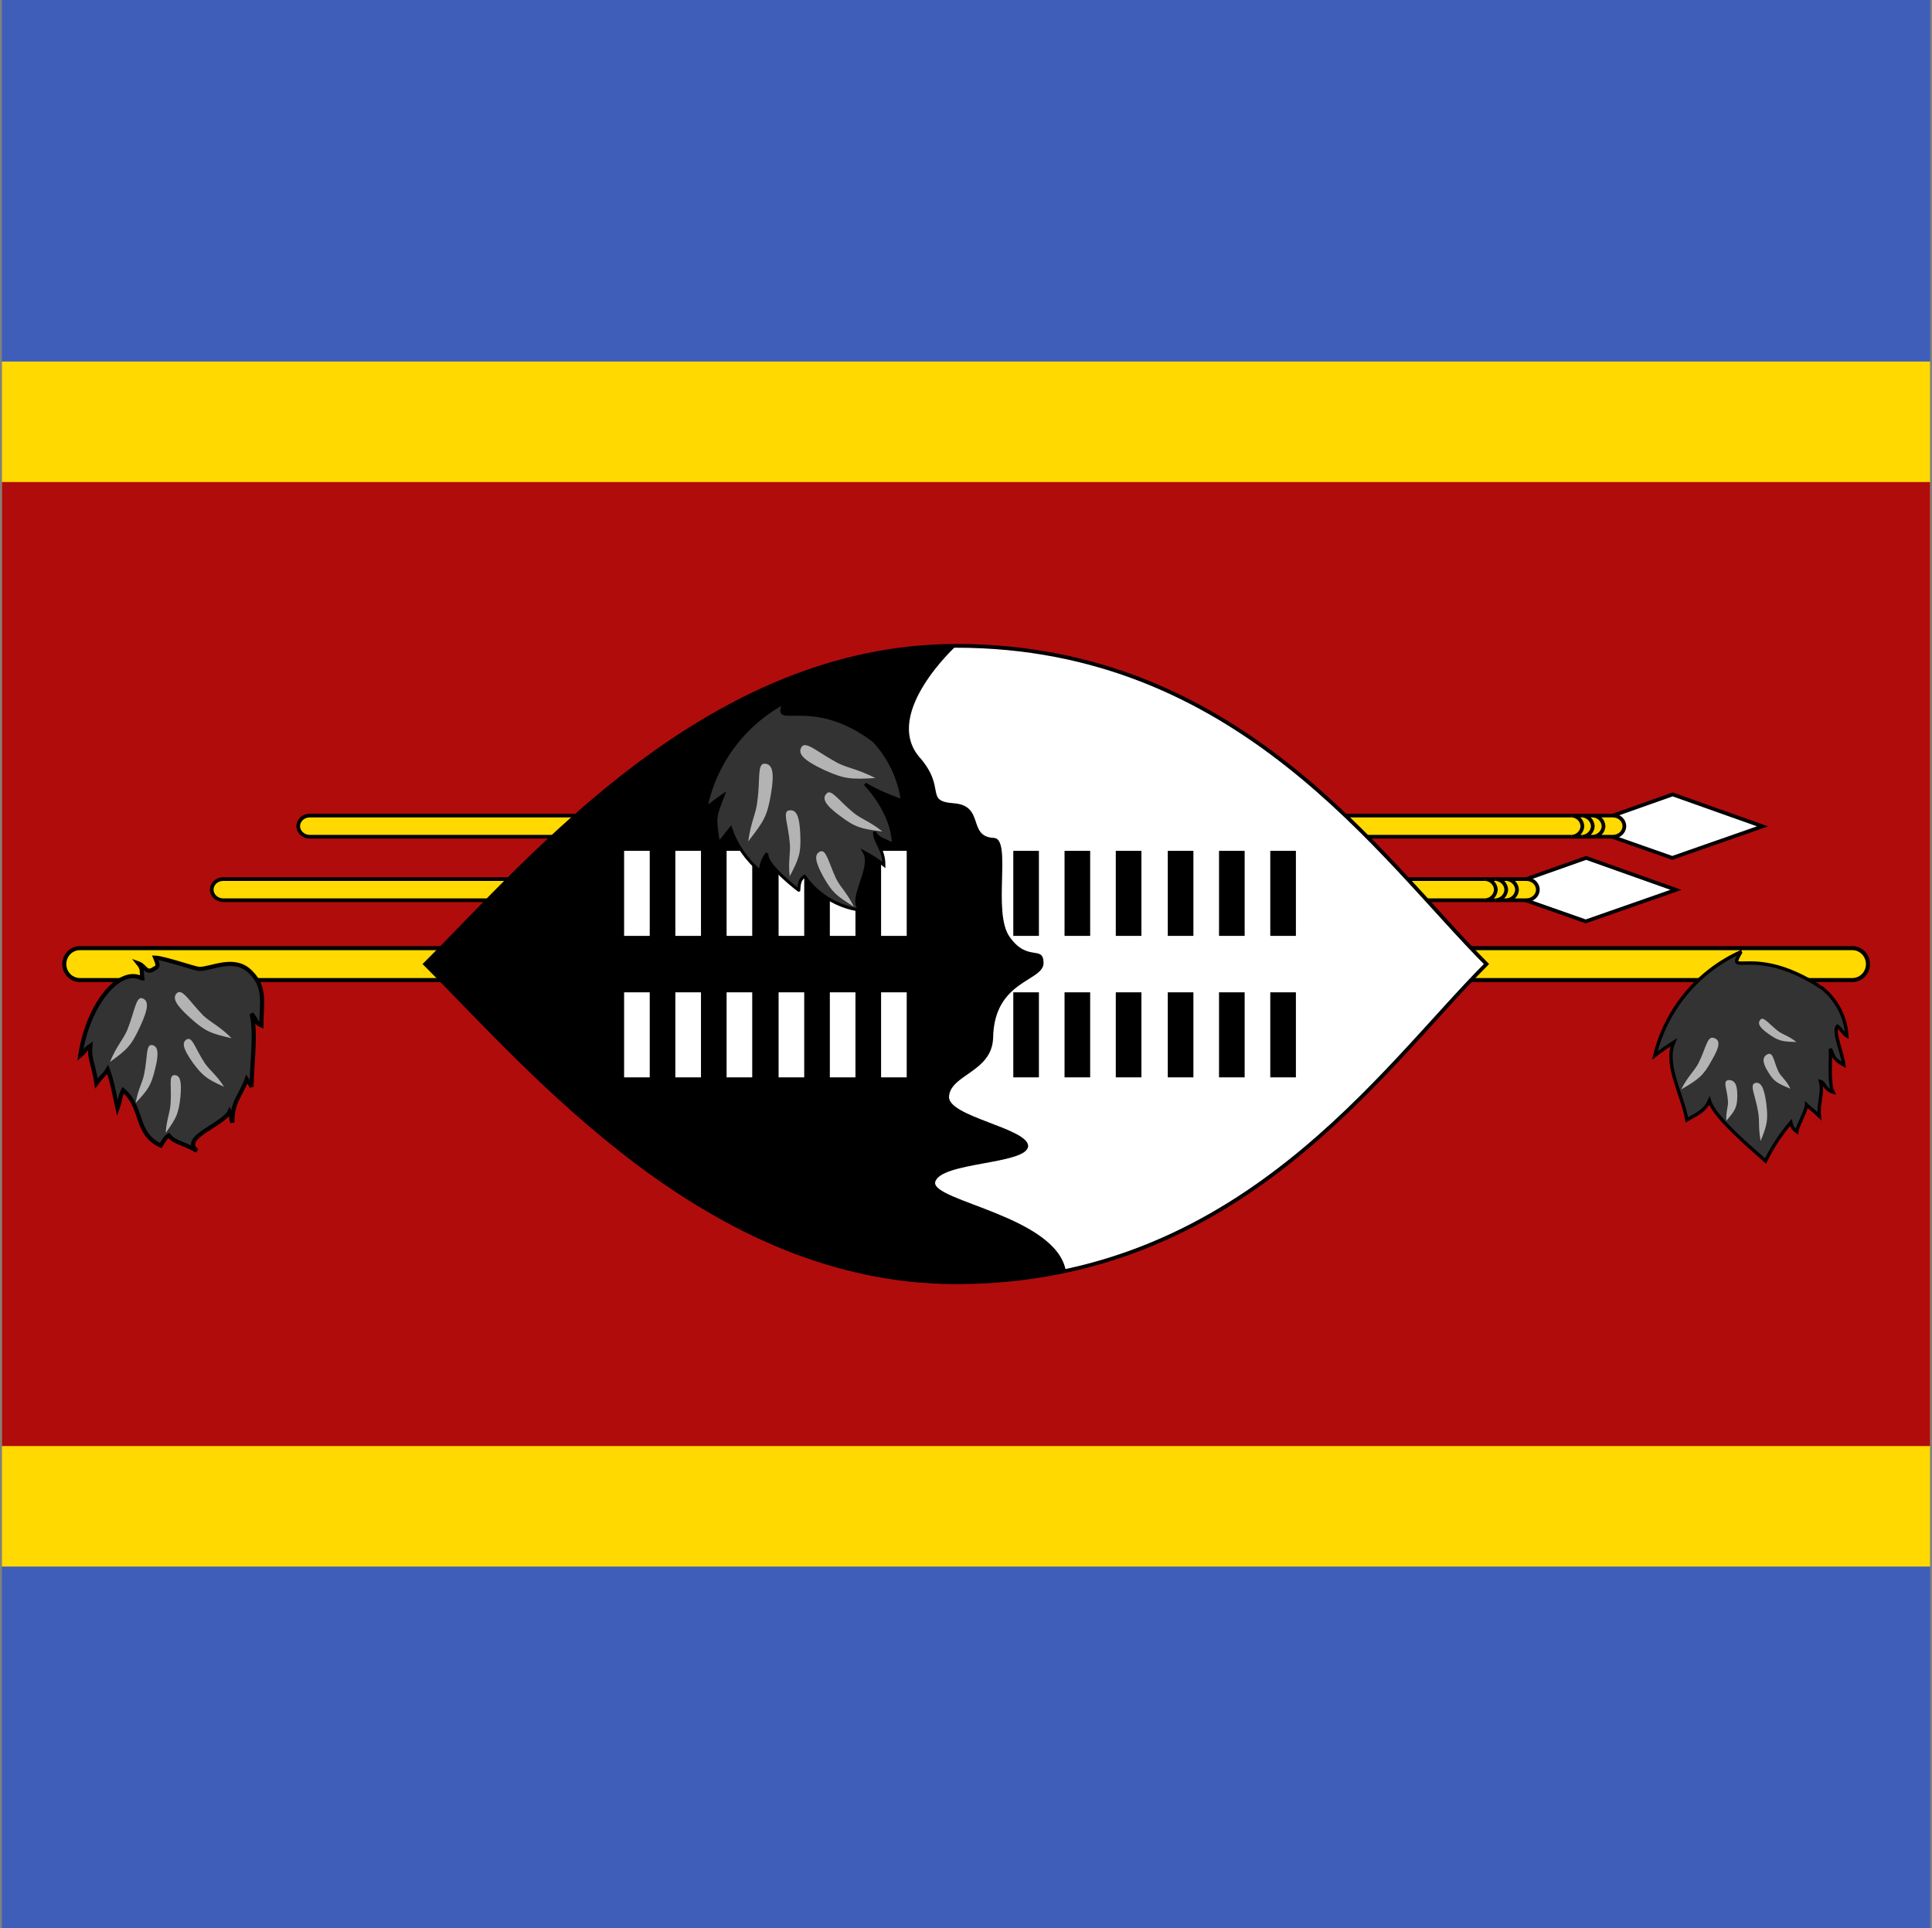 <svg width="513" height="512" viewBox="0 0 513 512" fill="none" xmlns="http://www.w3.org/2000/svg">
<rect x="0" y="0" width="513" height="512" fill="#808080" stroke="none"/>
<g clip-path="url(#clip0_103_11173)">
<path d="M0.5 0H512.5V512H0.5V0Z" fill="#3E5EB9"/>
<path d="M0.5 96H512.5V416H0.5V96Z" fill="#FFD900"/>
<path d="M0.5 128H512.5V384H0.5V128Z" fill="#B10C0C"/>
<path d="M444.134 210.951L420.172 219.431L444.035 227.812L467.997 219.431L444.134 210.951Z" fill="white" stroke="black" stroke-width="0.986"/>
<path d="M428.258 216.571H82.246C80.558 216.571 79.189 217.83 79.189 219.382C79.189 220.934 80.558 222.192 82.246 222.192H428.258C429.946 222.192 431.315 220.934 431.315 219.382C431.315 217.83 429.946 216.571 428.258 216.571Z" fill="#FFD900" stroke="black" stroke-width="0.986"/>
<path d="M422.933 222.192C423.668 222.169 424.367 221.874 424.896 221.363C425.425 220.853 425.744 220.164 425.793 219.431C425.768 218.68 425.459 217.967 424.928 217.436C424.397 216.905 423.684 216.596 422.933 216.571M420.172 222.192C420.889 222.145 421.565 221.84 422.073 221.332C422.581 220.824 422.887 220.148 422.933 219.431C422.911 218.696 422.615 217.997 422.105 217.468C421.594 216.94 420.906 216.62 420.172 216.571M417.313 222.192C418.047 222.169 418.747 221.874 419.275 221.363C419.804 220.853 420.124 220.164 420.172 219.431C420.148 218.68 419.839 217.967 419.308 217.436C418.777 216.905 418.063 216.596 417.313 216.571" fill="#FFD900"/>
<path d="M422.933 222.192C423.668 222.169 424.367 221.874 424.896 221.363C425.425 220.853 425.744 220.164 425.793 219.431C425.768 218.68 425.459 217.967 424.928 217.436C424.397 216.905 423.684 216.596 422.933 216.571M420.172 222.192C420.889 222.145 421.565 221.84 422.073 221.332C422.581 220.824 422.887 220.148 422.933 219.431C422.911 218.696 422.615 217.997 422.105 217.468C421.594 216.94 420.906 216.62 420.172 216.571M417.313 222.192C418.047 222.169 418.747 221.874 419.275 221.363C419.804 220.853 420.124 220.164 420.172 219.431C420.148 218.68 419.839 217.967 419.308 217.436C418.777 216.905 418.063 216.596 417.313 216.571" stroke="black" stroke-width="0.986"/>
<path d="M421.159 227.812L397.197 236.293L421.06 244.674L445.021 236.293L421.159 227.812Z" fill="white" stroke="black" stroke-width="0.986"/>
<path d="M405.283 233.433H59.271C57.583 233.433 56.214 234.691 56.214 236.243C56.214 237.795 57.583 239.054 59.271 239.054H405.283C406.971 239.054 408.34 237.795 408.34 236.243C408.34 234.691 406.971 233.433 405.283 233.433Z" fill="#FFD900" stroke="black" stroke-width="0.986"/>
<path d="M399.958 239.054C400.692 239.031 401.392 238.735 401.921 238.225C402.449 237.715 402.769 237.026 402.818 236.293C402.793 235.542 402.484 234.829 401.953 234.298C401.422 233.767 400.709 233.458 399.958 233.433M397.197 239.054C397.914 239.007 398.59 238.702 399.098 238.193C399.606 237.685 399.912 237.01 399.958 236.293C399.935 235.558 399.64 234.859 399.129 234.33C398.619 233.801 397.93 233.482 397.197 233.433M394.337 239.054C395.072 239.031 395.771 238.735 396.3 238.225C396.829 237.715 397.148 237.026 397.197 236.293C397.172 235.542 396.863 234.829 396.332 234.298C395.801 233.767 395.088 233.458 394.337 233.433" fill="#FFD900"/>
<path d="M399.958 239.054C400.692 239.031 401.392 238.735 401.921 238.225C402.449 237.715 402.769 237.026 402.818 236.293C402.793 235.542 402.484 234.829 401.953 234.298C401.422 233.767 400.709 233.458 399.958 233.433M397.197 239.054C397.914 239.007 398.59 238.702 399.098 238.193C399.606 237.685 399.912 237.01 399.958 236.293C399.935 235.558 399.64 234.859 399.129 234.33C398.619 233.801 397.93 233.482 397.197 233.433M394.337 239.054C395.072 239.031 395.771 238.735 396.3 238.225C396.829 237.715 397.148 237.026 397.197 236.293C397.172 235.542 396.863 234.829 396.332 234.298C395.801 233.767 395.088 233.458 394.337 233.433" stroke="black" stroke-width="0.986"/>
<path d="M491.86 251.774H21.209C18.921 251.774 17.067 253.672 17.067 256.014C17.067 258.356 18.921 260.254 21.209 260.254H491.86C494.147 260.254 496.001 258.356 496.001 256.014C496.001 253.672 494.147 251.774 491.86 251.774Z" fill="#FFD900" stroke="black" stroke-width="1.085"/>
<path d="M394.7 256C366.6 284.2 329 340.5 253.9 340.5C188.1 340.5 141.2 284.2 112.9 256C141.2 227.8 188.1 171.5 253.9 171.5C328.9 171.5 366.6 227.8 394.7 256Z" fill="white" stroke="black"/>
<path d="M244 200.9C251.5 209.3 245.3 212.7 253.2 213.3C261.6 213.9 256.8 222.2 263.9 222.5C268.8 222.7 263.4 242.3 268.1 248.8C272.9 255.6 277 250.8 277.1 255.7C277.1 260.7 263.9 260.2 263.7 275.7C263.3 284.7 252.5 285.3 252 291.1C251.4 296.5 273.2 299.6 273 304.4C272.6 309.3 249.4 308.5 248.3 314C247.8 319 280.3 323 283 337.4C273.448 339.525 263.686 340.565 253.9 340.5C188.1 340.5 141.2 284.2 113 256C141.2 227.8 188.1 171.5 253.9 171.5C253.9 171.5 234.4 189.3 244 200.9Z" fill="black"/>
<path d="M169.119 248.52V225.939V248.52ZM182.727 225.939V248.52V225.939ZM196.335 225.939V248.52V225.939Z" fill="black"/>
<path d="M169.119 248.52V225.939M182.727 225.939V248.52M196.335 225.939V248.52" stroke="white" stroke-width="6.804"/>
<path d="M169.119 286.089V263.508V286.089ZM182.727 263.508V286.089V263.508ZM196.335 263.508V286.089V263.508Z" fill="black"/>
<path d="M169.119 286.089V263.508M182.727 263.508V286.089M196.335 263.508V286.089" stroke="white" stroke-width="6.804"/>
<path d="M210.14 248.52V225.939V248.52ZM223.747 225.939V248.52V225.939ZM237.355 225.939V248.52V225.939Z" fill="black"/>
<path d="M210.14 248.52V225.939M223.747 225.939V248.52M237.355 225.939V248.52" stroke="white" stroke-width="6.804"/>
<path d="M210.14 286.089V263.508V286.089ZM223.747 263.508V286.089V263.508ZM237.355 263.508V286.089V263.508Z" fill="black"/>
<path d="M210.14 286.089V263.508M223.747 263.508V286.089M237.355 263.508V286.089" stroke="white" stroke-width="6.804"/>
<path d="M272.459 248.52V225.939V248.52ZM286.067 225.939V248.52V225.939ZM299.675 225.939V248.52V225.939Z" fill="black"/>
<path d="M272.459 248.52V225.939M286.067 225.939V248.52M299.675 225.939V248.52" stroke="black" stroke-width="6.804"/>
<path d="M272.459 286.089V263.508V286.089ZM286.067 263.508V286.089V263.508ZM299.675 263.508V286.089V263.508Z" fill="black"/>
<path d="M272.459 286.089V263.508M286.067 263.508V286.089M299.675 263.508V286.089" stroke="black" stroke-width="6.804"/>
<path d="M313.48 248.52V225.939V248.52ZM327.087 225.939V248.52V225.939ZM340.695 225.939V248.52V225.939Z" fill="black"/>
<path d="M313.48 248.52V225.939M327.087 225.939V248.52M340.695 225.939V248.52" stroke="black" stroke-width="6.804"/>
<path d="M313.48 286.089V263.508V286.089ZM327.087 263.508V286.089V263.508ZM340.695 263.508V286.089V263.508Z" fill="black"/>
<path d="M313.48 286.089V263.508M327.087 263.508V286.089M340.695 263.508V286.089" stroke="black" stroke-width="6.804"/>
<path d="M462.3 252.7C458 260 465.6 250.2 484 262.5C485.875 264.048 487.411 265.966 488.512 268.134C489.613 270.302 490.256 272.673 490.4 275.1C489.5 274.6 488.9 273.3 487.9 272.5C486.6 273.8 489.3 279.9 489.6 282.8C486.7 281.2 487 280.5 486 278.5C486.2 280.9 485.5 287.5 486.7 290C484.4 289.3 484.6 287.5 483.4 287.2C484.2 290 482.7 293.1 483.1 296.4C481.8 295.1 480.3 294 479.7 293.4C479.6 295.1 477.2 299.1 477.1 300.5C476.686 300.228 476.331 299.875 476.057 299.463C475.782 299.05 475.592 298.587 475.5 298.1C472.847 301.205 470.596 304.632 468.8 308.3C465 304.9 455.2 296.7 453.9 292.3C452.8 294.8 451.1 295.6 447.9 297.4C446.7 290.5 441.9 282.8 444.4 276.8C442.677 277.884 441.008 279.052 439.4 280.3C440.866 274.246 443.702 268.61 447.69 263.825C451.677 259.04 456.71 255.234 462.4 252.7H462.3Z" fill="#333333" stroke="black" stroke-width="0.9"/>
<path d="M446.4 289.3C448.2 285.7 449.8 284.6 451 282.3C453 278.3 453.3 275.1 455 275.6C456.8 276.1 456.8 277.7 454.5 281.6C452.3 285.6 451.2 286.5 446.4 289.3ZM458.4 297.7C458.2 295.1 459 293.9 458.8 292.2C458.6 289.1 457.3 287 459 286.8C460.5 286.8 461.3 287.8 461.3 290.8C461.3 293.8 460.9 294.8 458.3 297.7H458.4ZM467.5 303C466.8 299.2 467.3 297.6 466.8 295.1C466.1 290.9 464.5 288.1 466 287.6C467.5 287.2 468.4 288.6 469 293C469.5 297.3 469.3 298.5 467.5 303ZM477 276.7C474.7 274.9 473.4 274.8 472 273.7C469.5 271.7 468.2 269.8 467.4 270.8C466.6 271.8 467.2 272.9 469.8 274.7C472.4 276.5 473.4 276.6 477 276.7ZM475.4 289.1C474.2 286.6 473 286.1 472.2 284.5C470.9 281.7 470.9 279.4 469.4 279.9C468 280.6 467.8 281.9 469.4 284.5C471 287.2 471.8 287.6 475.4 289.1Z" fill="#B3B3B3"/>
<path d="M37.8 259.8C37.5 257.7 38 257.4 36.7 255.8C38.7 256.5 38.7 258.8 41 257.2C41.9 256.7 42.2 256.7 41.2 254.3C43.6 254.4 51.6 257.2 52.9 257.3C56.3 257.3 62.4 253.7 66.7 258.3C70.7 262.3 69.4 266.7 69.4 272.3C67.8 271.6 68.5 271.3 66.8 269.2C68.1 274.2 66.8 283.2 66.8 288.6C66.1 287.2 66.2 287.8 65.5 286.6C63.8 291.3 61.7 292.3 61.7 298.1C61 295.8 61.7 296.3 61 295.1C59.3 298.8 47.8 302 52.3 305.6C48.3 303.3 46.6 303.6 44.8 301.5C44 302 43.4 303 42.7 304.2C35.7 301 38.2 294.2 32.7 289.5C31.7 291.5 32.3 291.2 31.2 294.3C30.2 289.9 29.8 287.2 28.6 284C27.6 285.7 27.6 285 25.6 287.7C24.8 282.4 23.6 281.1 24 277.7C22 279.1 23.4 278.5 21.3 280.3C23.3 266.7 31.7 256.6 37.7 259.8H37.8Z" fill="#333333" stroke="black" stroke-width="1.1"/>
<path d="M29.2 282C31 277.6 32.6 276.3 33.8 273.5C35.8 268.5 36.1 264.5 37.8 265.1C39.5 265.7 39.5 267.7 37.2 272.6C34.9 277.6 33.9 278.6 29.2 282ZM36 293C36.7 289 37.8 287.7 38.3 285.1C39.2 280.7 38.7 277.4 40.3 277.5C41.9 277.7 42.3 279.5 41.2 283.8C40.1 288.3 39.4 289.3 35.9 293H36ZM44 300.7C44.3 296.9 45.2 295.4 45.3 292.9C45.6 288.6 44.7 285.5 46.3 285.5C47.8 285.5 48.3 287 47.9 291.4C47.4 295.7 46.9 296.8 44.1 300.7H44ZM61.5 275.7C58.2 272.4 56.2 271.7 54 269.7C50.3 265.9 48.4 262.4 47 263.7C45.7 264.9 46.5 266.7 50.5 270.3C54.5 273.9 55.9 274.4 61.5 275.7ZM59.5 288.6C57.4 285.3 55.7 284.3 54.3 282.2C51.8 278.4 51.1 275.2 49.6 276C48.2 276.8 48.6 278.5 51.2 282.2C53.9 285.8 54.9 286.5 59.5 288.6Z" fill="#B3B3B3"/>
<path d="M208.4 186.5C204.4 194 215.2 184 232 196.7C236.121 201.083 238.777 206.64 239.6 212.6C236.152 211.491 232.833 210.016 229.7 208.2C229.7 208.2 237.2 215.7 237.2 224.3C234.5 222.7 233.2 222.9 232.2 220.9C232.2 223.7 234.7 225.4 234.7 229.7C233.072 228.414 231.331 227.276 229.5 226.3C232 230.6 225 239 228.5 241.7C225.533 241.298 222.68 240.292 220.117 238.744C217.555 237.196 215.337 235.139 213.6 232.7C212.3 233.5 212.2 234.9 212.1 236.4C212.3 236.6 202.8 229.4 203.7 226.6C202.609 227.97 201.979 229.65 201.9 231.4C198.283 228.385 195.553 224.445 194 220L190.8 224C189.7 217 189.7 217.2 192 211.2C190.408 212.288 188.873 213.456 187.4 214.7C188.59 208.736 191.092 203.112 194.724 198.235C198.356 193.357 203.027 189.349 208.4 186.5Z" fill="#333333" stroke="black" stroke-width="0.8"/>
<path d="M198.7 223.3C199.4 218.1 200.7 216.3 201.1 212.8C201.9 207 201 202.6 203.1 202.8C205.1 202.9 205.7 205.1 204.7 210.9C203.7 216.9 202.7 218.2 198.7 223.4V223.3ZM209.7 232.9C209.2 228.5 210 226.6 209.7 223.8C209.3 218.8 207.7 215.5 209.5 215.2C211.4 214.9 212.3 216.5 212.5 221.6C212.7 226.6 212.2 227.9 209.6 232.9H209.7ZM226.7 240.7C224.8 236.9 223.2 235.7 222 233.3C220 229 219.4 225.5 217.8 226.1C216.2 226.8 216.3 228.6 218.6 232.8C221 237 222 237.8 226.6 240.7H226.7ZM232.6 206.7C227.8 204.2 225.4 204.1 222.4 202.6C217 199.7 213.9 196.6 212.8 198.4C211.8 200.1 213.2 201.8 218.7 204.4C224.2 206.9 225.9 207 232.5 206.6L232.6 206.7ZM234.3 220.8C230.8 218 228.8 217.6 226.6 215.8C222.6 212.5 220.7 209.4 219.5 210.7C218.2 212 219 213.7 223.1 216.7C227.1 219.7 228.6 220.1 234.3 220.8Z" fill="#B3B3B3"/>
</g>
<defs>
<clipPath id="clip0_103_11173">
<rect width="512" height="512" fill="white" transform="translate(0.5)"/>
</clipPath>
</defs>
</svg>
